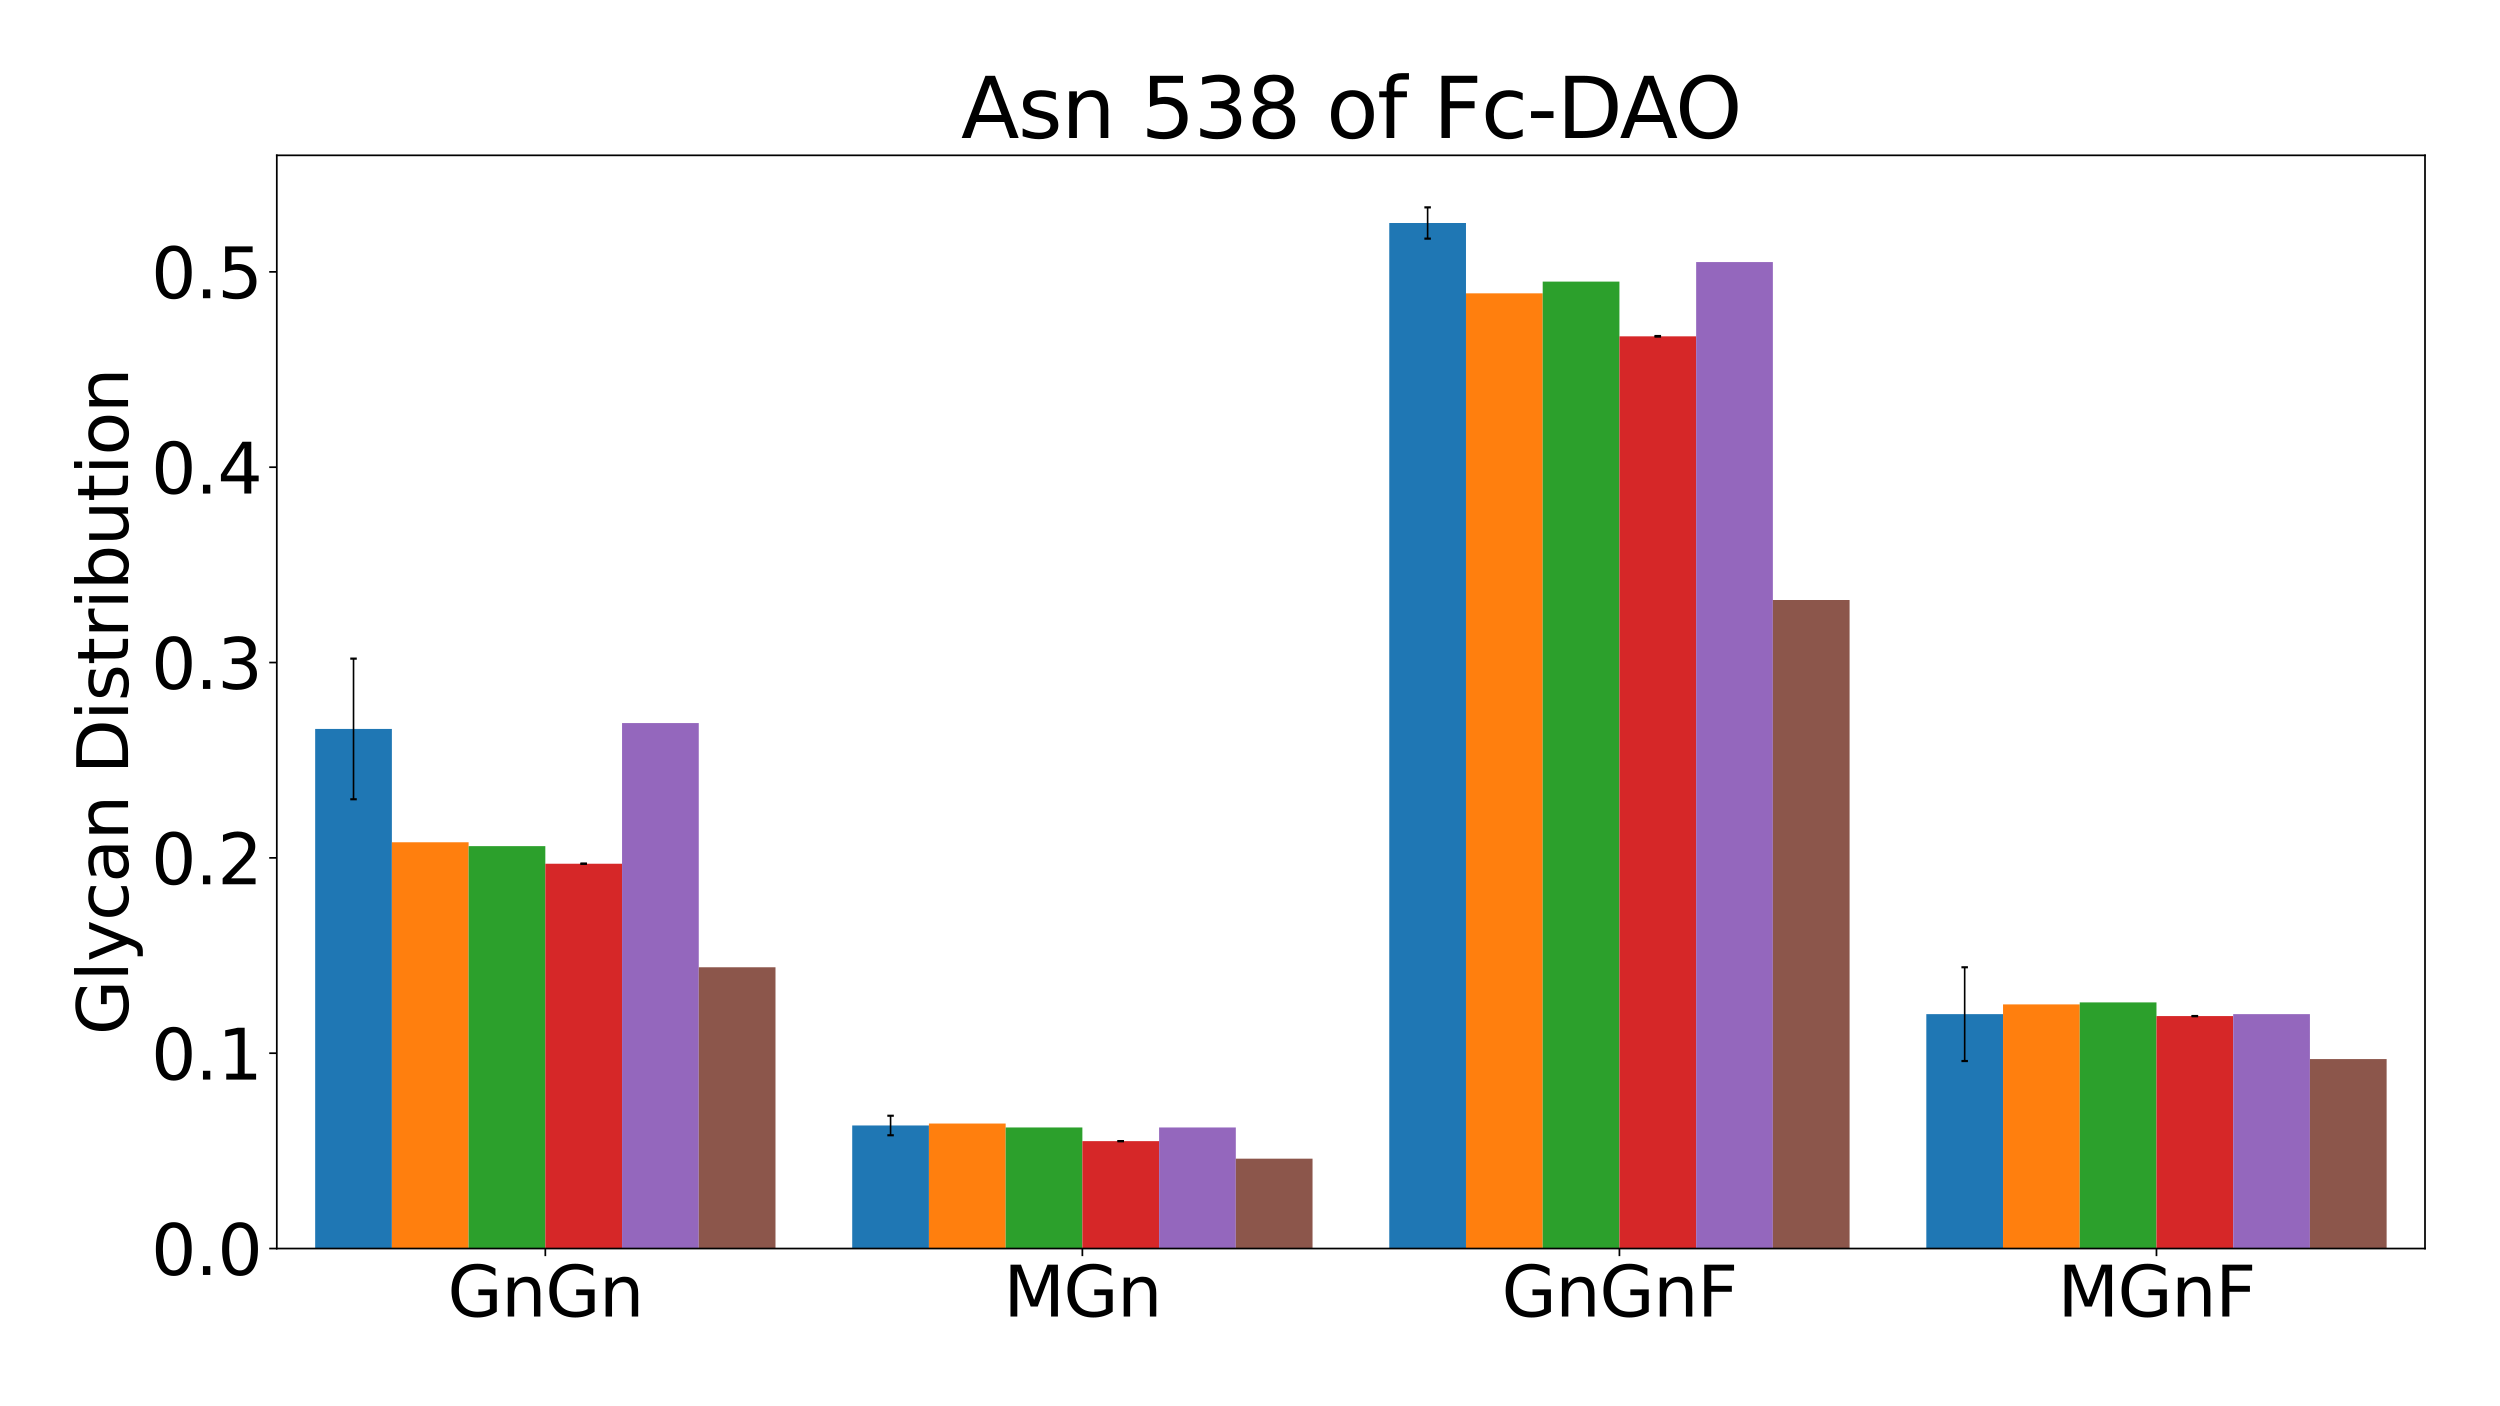 <?xml version="1.0" encoding="utf-8" standalone="no"?>
<!DOCTYPE svg PUBLIC "-//W3C//DTD SVG 1.1//EN"
  "http://www.w3.org/Graphics/SVG/1.1/DTD/svg11.dtd">
<svg xmlns:xlink="http://www.w3.org/1999/xlink" width="1152pt" height="648pt" viewBox="0 0 1152 648" xmlns="http://www.w3.org/2000/svg" version="1.1">
 <defs>
  <style type="text/css">*{stroke-linejoin: round; stroke-linecap: butt}</style>
 </defs>
 <g id="figure_1">
  <g id="patch_1">
   <path d="M 0 648 
L 1152 648 
L 1152 0 
L 0 0 
z
" style="fill: #ffffff"/>
  </g>
  <g id="axes_1">
   <g id="patch_2">
    <path d="M 127.55 575.336 
L 1117.44 575.336 
L 1117.44 71.568 
L 127.55 71.568 
z
" style="fill: #ffffff"/>
   </g>
   <g id="patch_3">
    <path d="M 145.227 575.336 
L 180.58 575.336 
L 180.58 335.897 
L 145.227 335.897 
z
" clip-path="url(#pc2cb559023)" style="fill: #1f77b4"/>
   </g>
   <g id="patch_4">
    <path d="M 392.699 575.336 
L 428.052 575.336 
L 428.052 518.627 
L 392.699 518.627 
z
" clip-path="url(#pc2cb559023)" style="fill: #1f77b4"/>
   </g>
   <g id="patch_5">
    <path d="M 640.172 575.336 
L 675.525 575.336 
L 675.525 102.758 
L 640.172 102.758 
z
" clip-path="url(#pc2cb559023)" style="fill: #1f77b4"/>
   </g>
   <g id="patch_6">
    <path d="M 887.644 575.336 
L 922.997 575.336 
L 922.997 467.318 
L 887.644 467.318 
z
" clip-path="url(#pc2cb559023)" style="fill: #1f77b4"/>
   </g>
   <g id="patch_7">
    <path d="M 180.58 575.336 
L 215.933 575.336 
L 215.933 388.105 
L 180.58 388.105 
z
" clip-path="url(#pc2cb559023)" style="fill: #ff7f0e"/>
   </g>
   <g id="patch_8">
    <path d="M 428.052 575.336 
L 463.406 575.336 
L 463.406 517.727 
L 428.052 517.727 
z
" clip-path="url(#pc2cb559023)" style="fill: #ff7f0e"/>
   </g>
   <g id="patch_9">
    <path d="M 675.525 575.336 
L 710.878 575.336 
L 710.878 135.163 
L 675.525 135.163 
z
" clip-path="url(#pc2cb559023)" style="fill: #ff7f0e"/>
   </g>
   <g id="patch_10">
    <path d="M 922.997 575.336 
L 958.351 575.336 
L 958.351 462.817 
L 922.997 462.817 
z
" clip-path="url(#pc2cb559023)" style="fill: #ff7f0e"/>
   </g>
   <g id="patch_11">
    <path d="M 215.933 575.336 
L 251.286 575.336 
L 251.286 389.905 
L 215.933 389.905 
z
" clip-path="url(#pc2cb559023)" style="fill: #2ca02c"/>
   </g>
   <g id="patch_12">
    <path d="M 463.406 575.336 
L 498.759 575.336 
L 498.759 519.527 
L 463.406 519.527 
z
" clip-path="url(#pc2cb559023)" style="fill: #2ca02c"/>
   </g>
   <g id="patch_13">
    <path d="M 710.878 575.336 
L 746.231 575.336 
L 746.231 129.763 
L 710.878 129.763 
z
" clip-path="url(#pc2cb559023)" style="fill: #2ca02c"/>
   </g>
   <g id="patch_14">
    <path d="M 958.351 575.336 
L 993.704 575.336 
L 993.704 461.917 
L 958.351 461.917 
z
" clip-path="url(#pc2cb559023)" style="fill: #2ca02c"/>
   </g>
   <g id="patch_15">
    <path d="M 251.286 575.336 
L 286.639 575.336 
L 286.639 398.007 
L 251.286 398.007 
z
" clip-path="url(#pc2cb559023)" style="fill: #d62728"/>
   </g>
   <g id="patch_16">
    <path d="M 498.759 575.336 
L 534.112 575.336 
L 534.112 525.828 
L 498.759 525.828 
z
" clip-path="url(#pc2cb559023)" style="fill: #d62728"/>
   </g>
   <g id="patch_17">
    <path d="M 746.231 575.336 
L 781.584 575.336 
L 781.584 154.967 
L 746.231 154.967 
z
" clip-path="url(#pc2cb559023)" style="fill: #d62728"/>
   </g>
   <g id="patch_18">
    <path d="M 993.704 575.336 
L 1029.057 575.336 
L 1029.057 468.218 
L 993.704 468.218 
z
" clip-path="url(#pc2cb559023)" style="fill: #d62728"/>
   </g>
   <g id="patch_19">
    <path d="M 286.639 575.336 
L 321.993 575.336 
L 321.993 333.196 
L 286.639 333.196 
z
" clip-path="url(#pc2cb559023)" style="fill: #9467bd"/>
   </g>
   <g id="patch_20">
    <path d="M 534.112 575.336 
L 569.465 575.336 
L 569.465 519.527 
L 534.112 519.527 
z
" clip-path="url(#pc2cb559023)" style="fill: #9467bd"/>
   </g>
   <g id="patch_21">
    <path d="M 781.584 575.336 
L 816.938 575.336 
L 816.938 120.761 
L 781.584 120.761 
z
" clip-path="url(#pc2cb559023)" style="fill: #9467bd"/>
   </g>
   <g id="patch_22">
    <path d="M 1029.057 575.336 
L 1064.41 575.336 
L 1064.41 467.318 
L 1029.057 467.318 
z
" clip-path="url(#pc2cb559023)" style="fill: #9467bd"/>
   </g>
   <g id="patch_23">
    <path d="M 321.993 575.336 
L 357.346 575.336 
L 357.346 445.715 
L 321.993 445.715 
z
" clip-path="url(#pc2cb559023)" style="fill: #8c564b"/>
   </g>
   <g id="patch_24">
    <path d="M 569.465 575.336 
L 604.818 575.336 
L 604.818 533.929 
L 569.465 533.929 
z
" clip-path="url(#pc2cb559023)" style="fill: #8c564b"/>
   </g>
   <g id="patch_25">
    <path d="M 816.938 575.336 
L 852.291 575.336 
L 852.291 276.487 
L 816.938 276.487 
z
" clip-path="url(#pc2cb559023)" style="fill: #8c564b"/>
   </g>
   <g id="patch_26">
    <path d="M 1064.41 575.336 
L 1099.763 575.336 
L 1099.763 488.022 
L 1064.41 488.022 
z
" clip-path="url(#pc2cb559023)" style="fill: #8c564b"/>
   </g>
   <g id="matplotlib.axis_1">
    <g id="xtick_1">
     <g id="line2d_1">
      <defs>
       <path id="m87f01db2b6" d="M 0 0 
L 0 3.5 
" style="stroke: #000000; stroke-width: 0.8"/>
      </defs>
      <g>
       <use xlink:href="#m87f01db2b6" x="251.286" y="575.336" style="stroke: #000000; stroke-width: 0.8"/>
      </g>
     </g>
     <g id="text_1">
      <!-- GnGn -->
      <g transform="translate(206.211 606.651) scale(0.32 -0.32)">
       <defs>
        <path id="DejaVuSans-47" d="M 3809 666 
L 3809 1919 
L 2778 1919 
L 2778 2438 
L 4434 2438 
L 4434 434 
Q 4069 175 3628 42 
Q 3188 -91 2688 -91 
Q 1594 -91 976 548 
Q 359 1188 359 2328 
Q 359 3472 976 4111 
Q 1594 4750 2688 4750 
Q 3144 4750 3555 4637 
Q 3966 4525 4313 4306 
L 4313 3634 
Q 3963 3931 3569 4081 
Q 3175 4231 2741 4231 
Q 1884 4231 1454 3753 
Q 1025 3275 1025 2328 
Q 1025 1384 1454 906 
Q 1884 428 2741 428 
Q 3075 428 3337 486 
Q 3600 544 3809 666 
z
" transform="scale(0.016)"/>
        <path id="DejaVuSans-6e" d="M 3513 2113 
L 3513 0 
L 2938 0 
L 2938 2094 
Q 2938 2591 2744 2837 
Q 2550 3084 2163 3084 
Q 1697 3084 1428 2787 
Q 1159 2491 1159 1978 
L 1159 0 
L 581 0 
L 581 3500 
L 1159 3500 
L 1159 2956 
Q 1366 3272 1645 3428 
Q 1925 3584 2291 3584 
Q 2894 3584 3203 3211 
Q 3513 2838 3513 2113 
z
" transform="scale(0.016)"/>
       </defs>
       <use xlink:href="#DejaVuSans-47"/>
       <use xlink:href="#DejaVuSans-6e" x="77.49"/>
       <use xlink:href="#DejaVuSans-47" x="140.869"/>
       <use xlink:href="#DejaVuSans-6e" x="218.359"/>
      </g>
     </g>
    </g>
    <g id="xtick_2">
     <g id="line2d_2">
      <g>
       <use xlink:href="#m87f01db2b6" x="498.759" y="575.336" style="stroke: #000000; stroke-width: 0.8"/>
      </g>
     </g>
     <g id="text_2">
      <!-- MGn -->
      <g transform="translate(462.416 606.651) scale(0.32 -0.32)">
       <defs>
        <path id="DejaVuSans-4d" d="M 628 4666 
L 1569 4666 
L 2759 1491 
L 3956 4666 
L 4897 4666 
L 4897 0 
L 4281 0 
L 4281 4097 
L 3078 897 
L 2444 897 
L 1241 4097 
L 1241 0 
L 628 0 
L 628 4666 
z
" transform="scale(0.016)"/>
       </defs>
       <use xlink:href="#DejaVuSans-4d"/>
       <use xlink:href="#DejaVuSans-47" x="86.279"/>
       <use xlink:href="#DejaVuSans-6e" x="163.77"/>
      </g>
     </g>
    </g>
    <g id="xtick_3">
     <g id="line2d_3">
      <g>
       <use xlink:href="#m87f01db2b6" x="746.231" y="575.336" style="stroke: #000000; stroke-width: 0.8"/>
      </g>
     </g>
     <g id="text_3">
      <!-- GnGnF -->
      <g transform="translate(691.954 606.651) scale(0.32 -0.32)">
       <defs>
        <path id="DejaVuSans-46" d="M 628 4666 
L 3309 4666 
L 3309 4134 
L 1259 4134 
L 1259 2759 
L 3109 2759 
L 3109 2228 
L 1259 2228 
L 1259 0 
L 628 0 
L 628 4666 
z
" transform="scale(0.016)"/>
       </defs>
       <use xlink:href="#DejaVuSans-47"/>
       <use xlink:href="#DejaVuSans-6e" x="77.49"/>
       <use xlink:href="#DejaVuSans-47" x="140.869"/>
       <use xlink:href="#DejaVuSans-6e" x="218.359"/>
       <use xlink:href="#DejaVuSans-46" x="281.738"/>
      </g>
     </g>
    </g>
    <g id="xtick_4">
     <g id="line2d_4">
      <g>
       <use xlink:href="#m87f01db2b6" x="993.704" y="575.336" style="stroke: #000000; stroke-width: 0.8"/>
      </g>
     </g>
     <g id="text_4">
      <!-- MGnF -->
      <g transform="translate(948.159 606.651) scale(0.32 -0.32)">
       <use xlink:href="#DejaVuSans-4d"/>
       <use xlink:href="#DejaVuSans-47" x="86.279"/>
       <use xlink:href="#DejaVuSans-6e" x="163.77"/>
       <use xlink:href="#DejaVuSans-46" x="227.148"/>
      </g>
     </g>
    </g>
   </g>
   <g id="matplotlib.axis_2">
    <g id="ytick_1">
     <g id="line2d_5">
      <defs>
       <path id="meb4c9148cc" d="M 0 0 
L -3.5 0 
" style="stroke: #000000; stroke-width: 0.8"/>
      </defs>
      <g>
       <use xlink:href="#meb4c9148cc" x="127.55" y="575.336" style="stroke: #000000; stroke-width: 0.8"/>
      </g>
     </g>
     <g id="text_5">
      <!-- 0.0 -->
      <g transform="translate(69.66 587.494) scale(0.32 -0.32)">
       <defs>
        <path id="DejaVuSans-30" d="M 2034 4250 
Q 1547 4250 1301 3770 
Q 1056 3291 1056 2328 
Q 1056 1369 1301 889 
Q 1547 409 2034 409 
Q 2525 409 2770 889 
Q 3016 1369 3016 2328 
Q 3016 3291 2770 3770 
Q 2525 4250 2034 4250 
z
M 2034 4750 
Q 2819 4750 3233 4129 
Q 3647 3509 3647 2328 
Q 3647 1150 3233 529 
Q 2819 -91 2034 -91 
Q 1250 -91 836 529 
Q 422 1150 422 2328 
Q 422 3509 836 4129 
Q 1250 4750 2034 4750 
z
" transform="scale(0.016)"/>
        <path id="DejaVuSans-2e" d="M 684 794 
L 1344 794 
L 1344 0 
L 684 0 
L 684 794 
z
" transform="scale(0.016)"/>
       </defs>
       <use xlink:href="#DejaVuSans-30"/>
       <use xlink:href="#DejaVuSans-2e" x="63.623"/>
       <use xlink:href="#DejaVuSans-30" x="95.41"/>
      </g>
     </g>
    </g>
    <g id="ytick_2">
     <g id="line2d_6">
      <g>
       <use xlink:href="#meb4c9148cc" x="127.55" y="485.321" style="stroke: #000000; stroke-width: 0.8"/>
      </g>
     </g>
     <g id="text_6">
      <!-- 0.1 -->
      <g transform="translate(69.66 497.479) scale(0.32 -0.32)">
       <defs>
        <path id="DejaVuSans-31" d="M 794 531 
L 1825 531 
L 1825 4091 
L 703 3866 
L 703 4441 
L 1819 4666 
L 2450 4666 
L 2450 531 
L 3481 531 
L 3481 0 
L 794 0 
L 794 531 
z
" transform="scale(0.016)"/>
       </defs>
       <use xlink:href="#DejaVuSans-30"/>
       <use xlink:href="#DejaVuSans-2e" x="63.623"/>
       <use xlink:href="#DejaVuSans-31" x="95.41"/>
      </g>
     </g>
    </g>
    <g id="ytick_3">
     <g id="line2d_7">
      <g>
       <use xlink:href="#meb4c9148cc" x="127.55" y="395.306" style="stroke: #000000; stroke-width: 0.8"/>
      </g>
     </g>
     <g id="text_7">
      <!-- 0.2 -->
      <g transform="translate(69.66 407.464) scale(0.32 -0.32)">
       <defs>
        <path id="DejaVuSans-32" d="M 1228 531 
L 3431 531 
L 3431 0 
L 469 0 
L 469 531 
Q 828 903 1448 1529 
Q 2069 2156 2228 2338 
Q 2531 2678 2651 2914 
Q 2772 3150 2772 3378 
Q 2772 3750 2511 3984 
Q 2250 4219 1831 4219 
Q 1534 4219 1204 4116 
Q 875 4013 500 3803 
L 500 4441 
Q 881 4594 1212 4672 
Q 1544 4750 1819 4750 
Q 2544 4750 2975 4387 
Q 3406 4025 3406 3419 
Q 3406 3131 3298 2873 
Q 3191 2616 2906 2266 
Q 2828 2175 2409 1742 
Q 1991 1309 1228 531 
z
" transform="scale(0.016)"/>
       </defs>
       <use xlink:href="#DejaVuSans-30"/>
       <use xlink:href="#DejaVuSans-2e" x="63.623"/>
       <use xlink:href="#DejaVuSans-32" x="95.41"/>
      </g>
     </g>
    </g>
    <g id="ytick_4">
     <g id="line2d_8">
      <g>
       <use xlink:href="#meb4c9148cc" x="127.55" y="305.292" style="stroke: #000000; stroke-width: 0.8"/>
      </g>
     </g>
     <g id="text_8">
      <!-- 0.3 -->
      <g transform="translate(69.66 317.449) scale(0.32 -0.32)">
       <defs>
        <path id="DejaVuSans-33" d="M 2597 2516 
Q 3050 2419 3304 2112 
Q 3559 1806 3559 1356 
Q 3559 666 3084 287 
Q 2609 -91 1734 -91 
Q 1441 -91 1130 -33 
Q 819 25 488 141 
L 488 750 
Q 750 597 1062 519 
Q 1375 441 1716 441 
Q 2309 441 2620 675 
Q 2931 909 2931 1356 
Q 2931 1769 2642 2001 
Q 2353 2234 1838 2234 
L 1294 2234 
L 1294 2753 
L 1863 2753 
Q 2328 2753 2575 2939 
Q 2822 3125 2822 3475 
Q 2822 3834 2567 4026 
Q 2313 4219 1838 4219 
Q 1578 4219 1281 4162 
Q 984 4106 628 3988 
L 628 4550 
Q 988 4650 1302 4700 
Q 1616 4750 1894 4750 
Q 2613 4750 3031 4423 
Q 3450 4097 3450 3541 
Q 3450 3153 3228 2886 
Q 3006 2619 2597 2516 
z
" transform="scale(0.016)"/>
       </defs>
       <use xlink:href="#DejaVuSans-30"/>
       <use xlink:href="#DejaVuSans-2e" x="63.623"/>
       <use xlink:href="#DejaVuSans-33" x="95.41"/>
      </g>
     </g>
    </g>
    <g id="ytick_5">
     <g id="line2d_9">
      <g>
       <use xlink:href="#meb4c9148cc" x="127.55" y="215.277" style="stroke: #000000; stroke-width: 0.8"/>
      </g>
     </g>
     <g id="text_9">
      <!-- 0.4 -->
      <g transform="translate(69.66 227.434) scale(0.32 -0.32)">
       <defs>
        <path id="DejaVuSans-34" d="M 2419 4116 
L 825 1625 
L 2419 1625 
L 2419 4116 
z
M 2253 4666 
L 3047 4666 
L 3047 1625 
L 3713 1625 
L 3713 1100 
L 3047 1100 
L 3047 0 
L 2419 0 
L 2419 1100 
L 313 1100 
L 313 1709 
L 2253 4666 
z
" transform="scale(0.016)"/>
       </defs>
       <use xlink:href="#DejaVuSans-30"/>
       <use xlink:href="#DejaVuSans-2e" x="63.623"/>
       <use xlink:href="#DejaVuSans-34" x="95.41"/>
      </g>
     </g>
    </g>
    <g id="ytick_6">
     <g id="line2d_10">
      <g>
       <use xlink:href="#meb4c9148cc" x="127.55" y="125.262" style="stroke: #000000; stroke-width: 0.8"/>
      </g>
     </g>
     <g id="text_10">
      <!-- 0.5 -->
      <g transform="translate(69.66 137.419) scale(0.32 -0.32)">
       <defs>
        <path id="DejaVuSans-35" d="M 691 4666 
L 3169 4666 
L 3169 4134 
L 1269 4134 
L 1269 2991 
Q 1406 3038 1543 3061 
Q 1681 3084 1819 3084 
Q 2600 3084 3056 2656 
Q 3513 2228 3513 1497 
Q 3513 744 3044 326 
Q 2575 -91 1722 -91 
Q 1428 -91 1123 -41 
Q 819 9 494 109 
L 494 744 
Q 775 591 1075 516 
Q 1375 441 1709 441 
Q 2250 441 2565 725 
Q 2881 1009 2881 1497 
Q 2881 1984 2565 2268 
Q 2250 2553 1709 2553 
Q 1456 2553 1204 2497 
Q 953 2441 691 2322 
L 691 4666 
z
" transform="scale(0.016)"/>
       </defs>
       <use xlink:href="#DejaVuSans-30"/>
       <use xlink:href="#DejaVuSans-2e" x="63.623"/>
       <use xlink:href="#DejaVuSans-35" x="95.41"/>
      </g>
     </g>
    </g>
    <g id="text_11">
     <!-- Glycan Distribution -->
     <g transform="translate(59.005 476.932) rotate(-90) scale(0.32 -0.32)">
      <defs>
       <path id="DejaVuSans-6c" d="M 603 4863 
L 1178 4863 
L 1178 0 
L 603 0 
L 603 4863 
z
" transform="scale(0.016)"/>
       <path id="DejaVuSans-79" d="M 2059 -325 
Q 1816 -950 1584 -1140 
Q 1353 -1331 966 -1331 
L 506 -1331 
L 506 -850 
L 844 -850 
Q 1081 -850 1212 -737 
Q 1344 -625 1503 -206 
L 1606 56 
L 191 3500 
L 800 3500 
L 1894 763 
L 2988 3500 
L 3597 3500 
L 2059 -325 
z
" transform="scale(0.016)"/>
       <path id="DejaVuSans-63" d="M 3122 3366 
L 3122 2828 
Q 2878 2963 2633 3030 
Q 2388 3097 2138 3097 
Q 1578 3097 1268 2742 
Q 959 2388 959 1747 
Q 959 1106 1268 751 
Q 1578 397 2138 397 
Q 2388 397 2633 464 
Q 2878 531 3122 666 
L 3122 134 
Q 2881 22 2623 -34 
Q 2366 -91 2075 -91 
Q 1284 -91 818 406 
Q 353 903 353 1747 
Q 353 2603 823 3093 
Q 1294 3584 2113 3584 
Q 2378 3584 2631 3529 
Q 2884 3475 3122 3366 
z
" transform="scale(0.016)"/>
       <path id="DejaVuSans-61" d="M 2194 1759 
Q 1497 1759 1228 1600 
Q 959 1441 959 1056 
Q 959 750 1161 570 
Q 1363 391 1709 391 
Q 2188 391 2477 730 
Q 2766 1069 2766 1631 
L 2766 1759 
L 2194 1759 
z
M 3341 1997 
L 3341 0 
L 2766 0 
L 2766 531 
Q 2569 213 2275 61 
Q 1981 -91 1556 -91 
Q 1019 -91 701 211 
Q 384 513 384 1019 
Q 384 1609 779 1909 
Q 1175 2209 1959 2209 
L 2766 2209 
L 2766 2266 
Q 2766 2663 2505 2880 
Q 2244 3097 1772 3097 
Q 1472 3097 1187 3025 
Q 903 2953 641 2809 
L 641 3341 
Q 956 3463 1253 3523 
Q 1550 3584 1831 3584 
Q 2591 3584 2966 3190 
Q 3341 2797 3341 1997 
z
" transform="scale(0.016)"/>
       <path id="DejaVuSans-20" transform="scale(0.016)"/>
       <path id="DejaVuSans-44" d="M 1259 4147 
L 1259 519 
L 2022 519 
Q 2988 519 3436 956 
Q 3884 1394 3884 2338 
Q 3884 3275 3436 3711 
Q 2988 4147 2022 4147 
L 1259 4147 
z
M 628 4666 
L 1925 4666 
Q 3281 4666 3915 4102 
Q 4550 3538 4550 2338 
Q 4550 1131 3912 565 
Q 3275 0 1925 0 
L 628 0 
L 628 4666 
z
" transform="scale(0.016)"/>
       <path id="DejaVuSans-69" d="M 603 3500 
L 1178 3500 
L 1178 0 
L 603 0 
L 603 3500 
z
M 603 4863 
L 1178 4863 
L 1178 4134 
L 603 4134 
L 603 4863 
z
" transform="scale(0.016)"/>
       <path id="DejaVuSans-73" d="M 2834 3397 
L 2834 2853 
Q 2591 2978 2328 3040 
Q 2066 3103 1784 3103 
Q 1356 3103 1142 2972 
Q 928 2841 928 2578 
Q 928 2378 1081 2264 
Q 1234 2150 1697 2047 
L 1894 2003 
Q 2506 1872 2764 1633 
Q 3022 1394 3022 966 
Q 3022 478 2636 193 
Q 2250 -91 1575 -91 
Q 1294 -91 989 -36 
Q 684 19 347 128 
L 347 722 
Q 666 556 975 473 
Q 1284 391 1588 391 
Q 1994 391 2212 530 
Q 2431 669 2431 922 
Q 2431 1156 2273 1281 
Q 2116 1406 1581 1522 
L 1381 1569 
Q 847 1681 609 1914 
Q 372 2147 372 2553 
Q 372 3047 722 3315 
Q 1072 3584 1716 3584 
Q 2034 3584 2315 3537 
Q 2597 3491 2834 3397 
z
" transform="scale(0.016)"/>
       <path id="DejaVuSans-74" d="M 1172 4494 
L 1172 3500 
L 2356 3500 
L 2356 3053 
L 1172 3053 
L 1172 1153 
Q 1172 725 1289 603 
Q 1406 481 1766 481 
L 2356 481 
L 2356 0 
L 1766 0 
Q 1100 0 847 248 
Q 594 497 594 1153 
L 594 3053 
L 172 3053 
L 172 3500 
L 594 3500 
L 594 4494 
L 1172 4494 
z
" transform="scale(0.016)"/>
       <path id="DejaVuSans-72" d="M 2631 2963 
Q 2534 3019 2420 3045 
Q 2306 3072 2169 3072 
Q 1681 3072 1420 2755 
Q 1159 2438 1159 1844 
L 1159 0 
L 581 0 
L 581 3500 
L 1159 3500 
L 1159 2956 
Q 1341 3275 1631 3429 
Q 1922 3584 2338 3584 
Q 2397 3584 2469 3576 
Q 2541 3569 2628 3553 
L 2631 2963 
z
" transform="scale(0.016)"/>
       <path id="DejaVuSans-62" d="M 3116 1747 
Q 3116 2381 2855 2742 
Q 2594 3103 2138 3103 
Q 1681 3103 1420 2742 
Q 1159 2381 1159 1747 
Q 1159 1113 1420 752 
Q 1681 391 2138 391 
Q 2594 391 2855 752 
Q 3116 1113 3116 1747 
z
M 1159 2969 
Q 1341 3281 1617 3432 
Q 1894 3584 2278 3584 
Q 2916 3584 3314 3078 
Q 3713 2572 3713 1747 
Q 3713 922 3314 415 
Q 2916 -91 2278 -91 
Q 1894 -91 1617 61 
Q 1341 213 1159 525 
L 1159 0 
L 581 0 
L 581 4863 
L 1159 4863 
L 1159 2969 
z
" transform="scale(0.016)"/>
       <path id="DejaVuSans-75" d="M 544 1381 
L 544 3500 
L 1119 3500 
L 1119 1403 
Q 1119 906 1312 657 
Q 1506 409 1894 409 
Q 2359 409 2629 706 
Q 2900 1003 2900 1516 
L 2900 3500 
L 3475 3500 
L 3475 0 
L 2900 0 
L 2900 538 
Q 2691 219 2414 64 
Q 2138 -91 1772 -91 
Q 1169 -91 856 284 
Q 544 659 544 1381 
z
M 1991 3584 
L 1991 3584 
z
" transform="scale(0.016)"/>
       <path id="DejaVuSans-6f" d="M 1959 3097 
Q 1497 3097 1228 2736 
Q 959 2375 959 1747 
Q 959 1119 1226 758 
Q 1494 397 1959 397 
Q 2419 397 2687 759 
Q 2956 1122 2956 1747 
Q 2956 2369 2687 2733 
Q 2419 3097 1959 3097 
z
M 1959 3584 
Q 2709 3584 3137 3096 
Q 3566 2609 3566 1747 
Q 3566 888 3137 398 
Q 2709 -91 1959 -91 
Q 1206 -91 779 398 
Q 353 888 353 1747 
Q 353 2609 779 3096 
Q 1206 3584 1959 3584 
z
" transform="scale(0.016)"/>
      </defs>
      <use xlink:href="#DejaVuSans-47"/>
      <use xlink:href="#DejaVuSans-6c" x="77.49"/>
      <use xlink:href="#DejaVuSans-79" x="105.273"/>
      <use xlink:href="#DejaVuSans-63" x="164.453"/>
      <use xlink:href="#DejaVuSans-61" x="219.434"/>
      <use xlink:href="#DejaVuSans-6e" x="280.713"/>
      <use xlink:href="#DejaVuSans-20" x="344.092"/>
      <use xlink:href="#DejaVuSans-44" x="375.879"/>
      <use xlink:href="#DejaVuSans-69" x="452.881"/>
      <use xlink:href="#DejaVuSans-73" x="480.664"/>
      <use xlink:href="#DejaVuSans-74" x="532.764"/>
      <use xlink:href="#DejaVuSans-72" x="571.973"/>
      <use xlink:href="#DejaVuSans-69" x="613.086"/>
      <use xlink:href="#DejaVuSans-62" x="640.869"/>
      <use xlink:href="#DejaVuSans-75" x="704.346"/>
      <use xlink:href="#DejaVuSans-74" x="767.725"/>
      <use xlink:href="#DejaVuSans-69" x="806.934"/>
      <use xlink:href="#DejaVuSans-6f" x="834.717"/>
      <use xlink:href="#DejaVuSans-6e" x="895.898"/>
     </g>
    </g>
   </g>
   <g id="LineCollection_1">
    <path d="M 162.903 368.302 
L 162.903 303.491 
" clip-path="url(#pc2cb559023)" style="fill: none; stroke: #000000; stroke-width: 0.75"/>
    <path d="M 410.376 523.127 
L 410.376 514.126 
" clip-path="url(#pc2cb559023)" style="fill: none; stroke: #000000; stroke-width: 0.75"/>
    <path d="M 657.848 109.959 
L 657.848 95.557 
" clip-path="url(#pc2cb559023)" style="fill: none; stroke: #000000; stroke-width: 0.75"/>
    <path d="M 905.321 488.922 
L 905.321 445.715 
" clip-path="url(#pc2cb559023)" style="fill: none; stroke: #000000; stroke-width: 0.75"/>
   </g>
   <g id="line2d_11">
    <defs>
     <path id="m4110331700" d="M 1.5 0 
L -1.5 -0 
" style="stroke: #000000"/>
    </defs>
    <g clip-path="url(#pc2cb559023)">
     <use xlink:href="#m4110331700" x="162.903" y="368.302" style="stroke: #000000"/>
     <use xlink:href="#m4110331700" x="410.376" y="523.127" style="stroke: #000000"/>
     <use xlink:href="#m4110331700" x="657.848" y="109.959" style="stroke: #000000"/>
     <use xlink:href="#m4110331700" x="905.321" y="488.922" style="stroke: #000000"/>
    </g>
   </g>
   <g id="line2d_12">
    <g clip-path="url(#pc2cb559023)">
     <use xlink:href="#m4110331700" x="162.903" y="303.491" style="stroke: #000000"/>
     <use xlink:href="#m4110331700" x="410.376" y="514.126" style="stroke: #000000"/>
     <use xlink:href="#m4110331700" x="657.848" y="95.557" style="stroke: #000000"/>
     <use xlink:href="#m4110331700" x="905.321" y="445.715" style="stroke: #000000"/>
    </g>
   </g>
   <g id="LineCollection_2">
    <path d="M 268.963 398.066 
L 268.963 397.947 
" clip-path="url(#pc2cb559023)" style="fill: none; stroke: #000000; stroke-width: 0.75"/>
    <path d="M 516.435 525.846 
L 516.435 525.809 
" clip-path="url(#pc2cb559023)" style="fill: none; stroke: #000000; stroke-width: 0.75"/>
    <path d="M 763.908 155.102 
L 763.908 154.832 
" clip-path="url(#pc2cb559023)" style="fill: none; stroke: #000000; stroke-width: 0.75"/>
    <path d="M 1011.38 468.258 
L 1011.38 468.178 
" clip-path="url(#pc2cb559023)" style="fill: none; stroke: #000000; stroke-width: 0.75"/>
   </g>
   <g id="line2d_13">
    <g clip-path="url(#pc2cb559023)">
     <use xlink:href="#m4110331700" x="268.963" y="398.066" style="stroke: #000000"/>
     <use xlink:href="#m4110331700" x="516.435" y="525.846" style="stroke: #000000"/>
     <use xlink:href="#m4110331700" x="763.908" y="155.102" style="stroke: #000000"/>
     <use xlink:href="#m4110331700" x="1011.38" y="468.258" style="stroke: #000000"/>
    </g>
   </g>
   <g id="line2d_14">
    <g clip-path="url(#pc2cb559023)">
     <use xlink:href="#m4110331700" x="268.963" y="397.947" style="stroke: #000000"/>
     <use xlink:href="#m4110331700" x="516.435" y="525.809" style="stroke: #000000"/>
     <use xlink:href="#m4110331700" x="763.908" y="154.832" style="stroke: #000000"/>
     <use xlink:href="#m4110331700" x="1011.38" y="468.178" style="stroke: #000000"/>
    </g>
   </g>
   <g id="patch_27">
    <path d="M 127.55 575.336 
L 127.55 71.568 
" style="fill: none; stroke: #000000; stroke-width: 0.8; stroke-linejoin: miter; stroke-linecap: square"/>
   </g>
   <g id="patch_28">
    <path d="M 1117.44 575.336 
L 1117.44 71.568 
" style="fill: none; stroke: #000000; stroke-width: 0.8; stroke-linejoin: miter; stroke-linecap: square"/>
   </g>
   <g id="patch_29">
    <path d="M 127.55 575.336 
L 1117.44 575.336 
" style="fill: none; stroke: #000000; stroke-width: 0.8; stroke-linejoin: miter; stroke-linecap: square"/>
   </g>
   <g id="patch_30">
    <path d="M 127.55 71.568 
L 1117.44 71.568 
" style="fill: none; stroke: #000000; stroke-width: 0.8; stroke-linejoin: miter; stroke-linecap: square"/>
   </g>
   <g id="text_12">
    <!-- Asn 538 of Fc-DAO -->
    <g transform="translate(442.843 63.582) scale(0.384 -0.384)">
     <defs>
      <path id="DejaVuSans-41" d="M 2188 4044 
L 1331 1722 
L 3047 1722 
L 2188 4044 
z
M 1831 4666 
L 2547 4666 
L 4325 0 
L 3669 0 
L 3244 1197 
L 1141 1197 
L 716 0 
L 50 0 
L 1831 4666 
z
" transform="scale(0.016)"/>
      <path id="DejaVuSans-38" d="M 2034 2216 
Q 1584 2216 1326 1975 
Q 1069 1734 1069 1313 
Q 1069 891 1326 650 
Q 1584 409 2034 409 
Q 2484 409 2743 651 
Q 3003 894 3003 1313 
Q 3003 1734 2745 1975 
Q 2488 2216 2034 2216 
z
M 1403 2484 
Q 997 2584 770 2862 
Q 544 3141 544 3541 
Q 544 4100 942 4425 
Q 1341 4750 2034 4750 
Q 2731 4750 3128 4425 
Q 3525 4100 3525 3541 
Q 3525 3141 3298 2862 
Q 3072 2584 2669 2484 
Q 3125 2378 3379 2068 
Q 3634 1759 3634 1313 
Q 3634 634 3220 271 
Q 2806 -91 2034 -91 
Q 1263 -91 848 271 
Q 434 634 434 1313 
Q 434 1759 690 2068 
Q 947 2378 1403 2484 
z
M 1172 3481 
Q 1172 3119 1398 2916 
Q 1625 2713 2034 2713 
Q 2441 2713 2670 2916 
Q 2900 3119 2900 3481 
Q 2900 3844 2670 4047 
Q 2441 4250 2034 4250 
Q 1625 4250 1398 4047 
Q 1172 3844 1172 3481 
z
" transform="scale(0.016)"/>
      <path id="DejaVuSans-66" d="M 2375 4863 
L 2375 4384 
L 1825 4384 
Q 1516 4384 1395 4259 
Q 1275 4134 1275 3809 
L 1275 3500 
L 2222 3500 
L 2222 3053 
L 1275 3053 
L 1275 0 
L 697 0 
L 697 3053 
L 147 3053 
L 147 3500 
L 697 3500 
L 697 3744 
Q 697 4328 969 4595 
Q 1241 4863 1831 4863 
L 2375 4863 
z
" transform="scale(0.016)"/>
      <path id="DejaVuSans-2d" d="M 313 2009 
L 1997 2009 
L 1997 1497 
L 313 1497 
L 313 2009 
z
" transform="scale(0.016)"/>
      <path id="DejaVuSans-4f" d="M 2522 4238 
Q 1834 4238 1429 3725 
Q 1025 3213 1025 2328 
Q 1025 1447 1429 934 
Q 1834 422 2522 422 
Q 3209 422 3611 934 
Q 4013 1447 4013 2328 
Q 4013 3213 3611 3725 
Q 3209 4238 2522 4238 
z
M 2522 4750 
Q 3503 4750 4090 4092 
Q 4678 3434 4678 2328 
Q 4678 1225 4090 567 
Q 3503 -91 2522 -91 
Q 1538 -91 948 565 
Q 359 1222 359 2328 
Q 359 3434 948 4092 
Q 1538 4750 2522 4750 
z
" transform="scale(0.016)"/>
     </defs>
     <use xlink:href="#DejaVuSans-41"/>
     <use xlink:href="#DejaVuSans-73" x="68.408"/>
     <use xlink:href="#DejaVuSans-6e" x="120.508"/>
     <use xlink:href="#DejaVuSans-20" x="183.887"/>
     <use xlink:href="#DejaVuSans-35" x="215.674"/>
     <use xlink:href="#DejaVuSans-33" x="279.297"/>
     <use xlink:href="#DejaVuSans-38" x="342.92"/>
     <use xlink:href="#DejaVuSans-20" x="406.543"/>
     <use xlink:href="#DejaVuSans-6f" x="438.33"/>
     <use xlink:href="#DejaVuSans-66" x="499.512"/>
     <use xlink:href="#DejaVuSans-20" x="534.717"/>
     <use xlink:href="#DejaVuSans-46" x="566.504"/>
     <use xlink:href="#DejaVuSans-63" x="624.023"/>
     <use xlink:href="#DejaVuSans-2d" x="679.004"/>
     <use xlink:href="#DejaVuSans-44" x="715.088"/>
     <use xlink:href="#DejaVuSans-41" x="790.34"/>
     <use xlink:href="#DejaVuSans-4f" x="856.998"/>
    </g>
   </g>
  </g>
 </g>
 <defs>
  <clipPath id="pc2cb559023">
   <rect x="127.55" y="71.568" width="989.89" height="503.768"/>
  </clipPath>
 </defs>
</svg>
